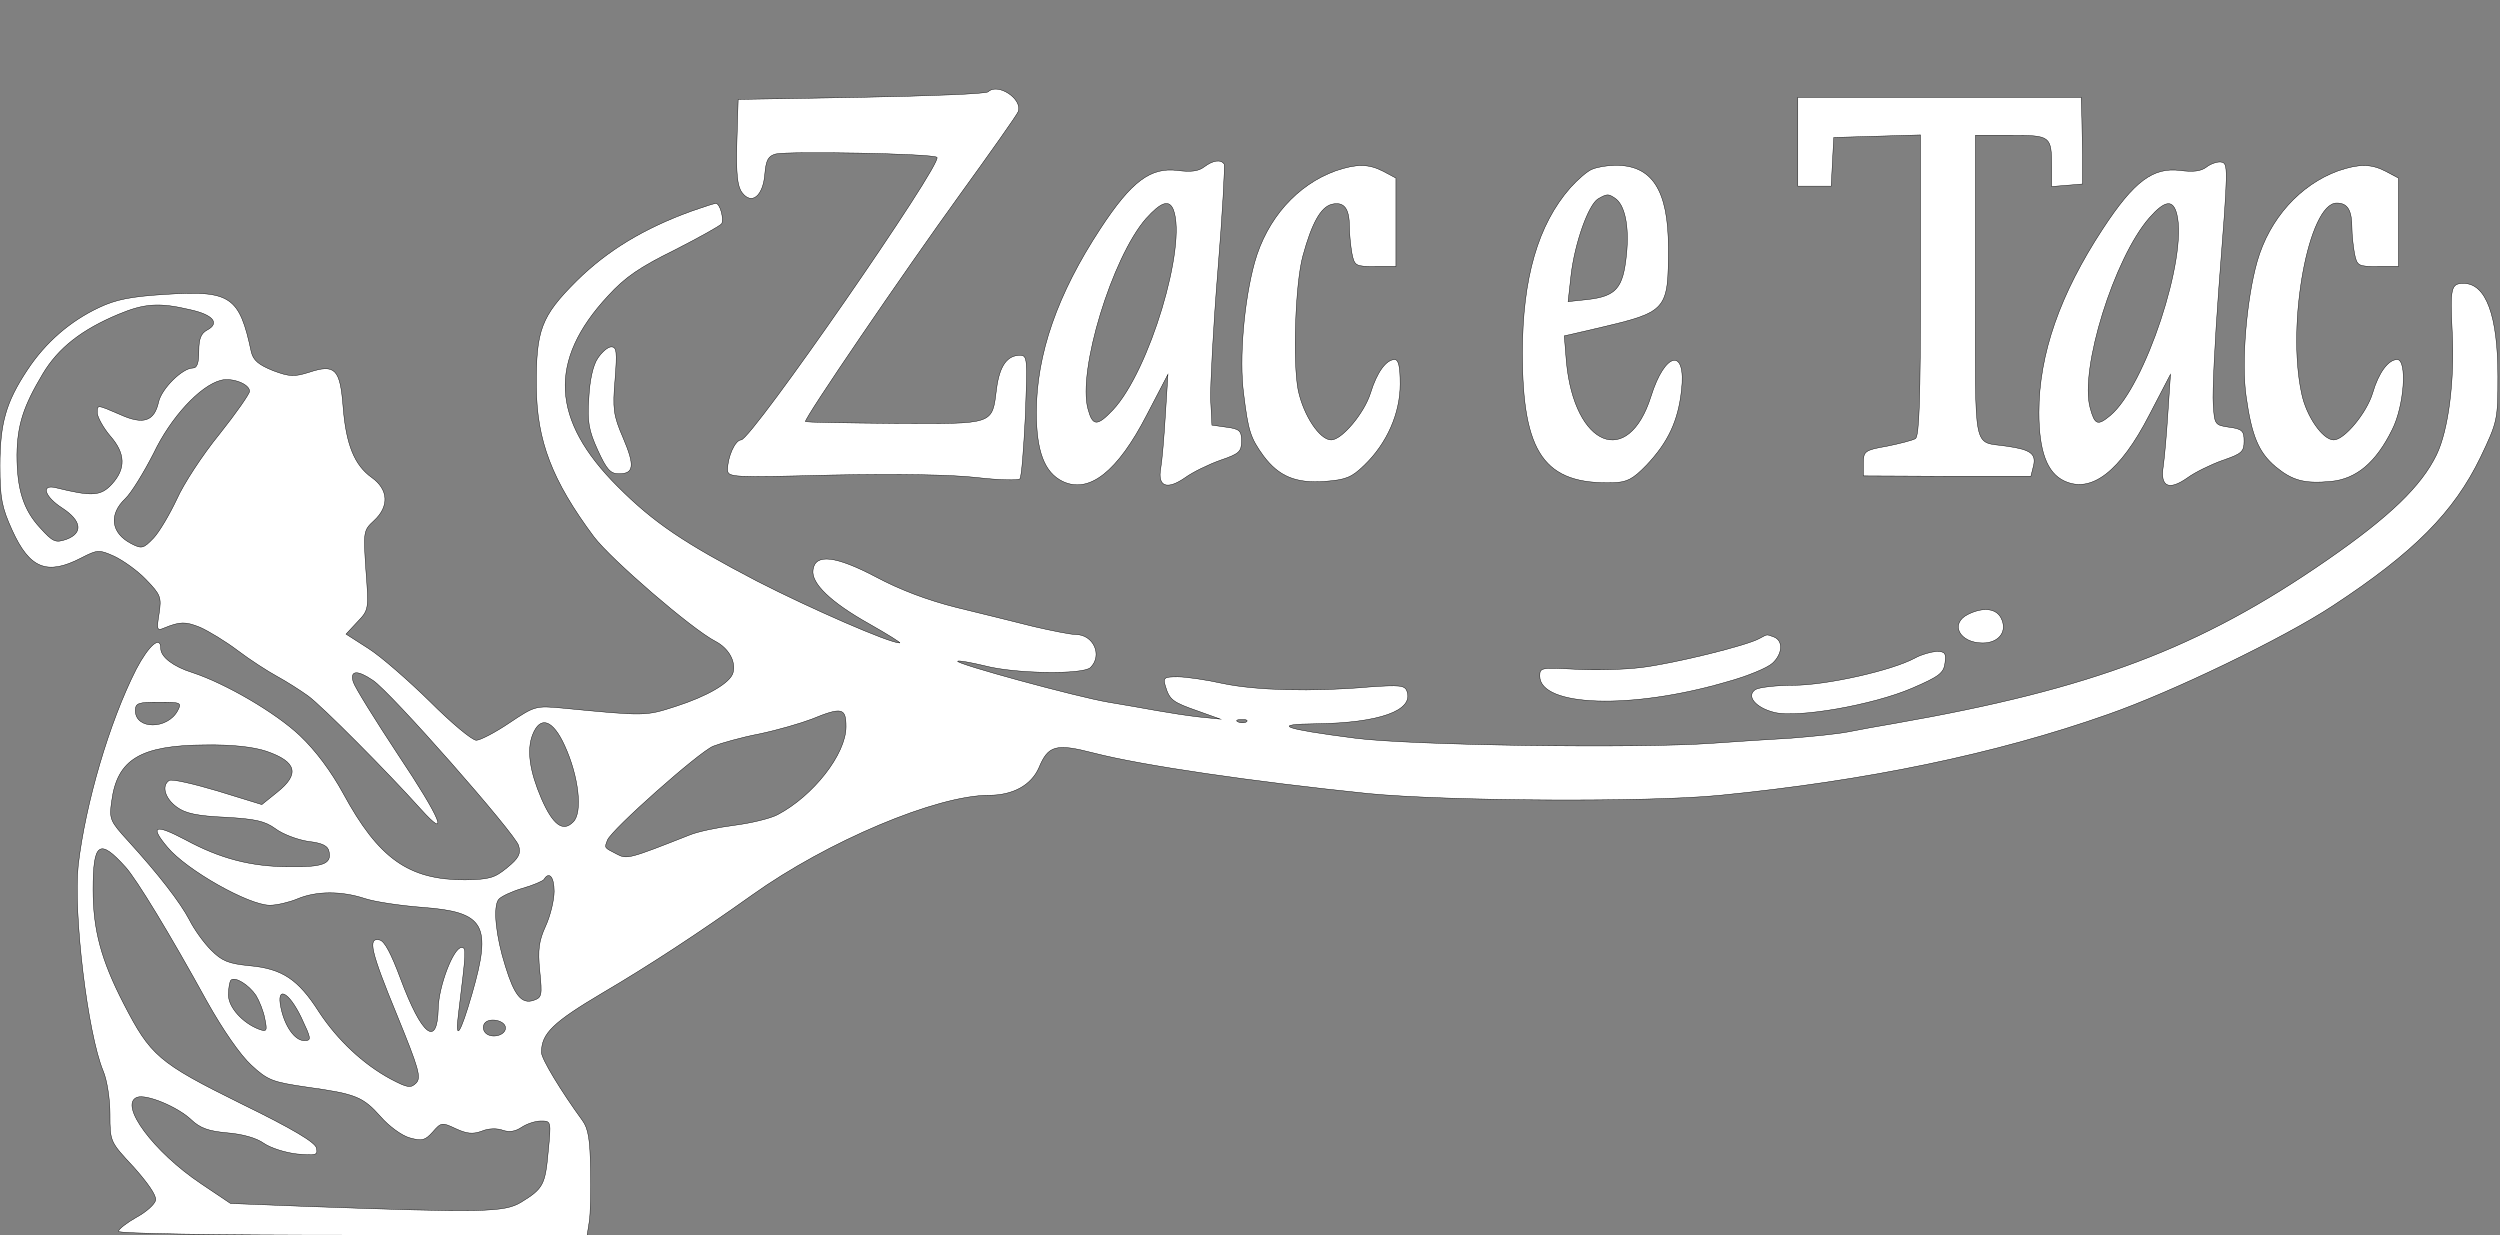 <?xml version="1.0" encoding="utf-8"?>
<!-- Generator: Adobe Illustrator 21.0.0, SVG Export Plug-In . SVG Version: 6.00 Build 0)  -->
<svg version="1.1" id="Layer_1" xmlns="http://www.w3.org/2000/svg" xmlns:xlink="http://www.w3.org/1999/xlink" x="0px" y="0px"
	 viewBox="0 0 591 292" style="enable-background:new 0 0 591 292;" xml:space="preserve">
 <rect x="0" y="0" width="591" height="292" fill="#808080" stroke="none"/>
 <style type="text/css">
 	.st0{
		stroke:#000000;
		stroke-miterlimit:10;
	 	fill: #FFFFFF;
	}
 </style>
<g transform="translate(0,292) scale(0.1,-0.1)">
	<path class="st0" d="M2336,2703c-4-5-139-10-299-13l-292-5l-3-100c-2-76,1-105,12-120c23-31,50-8,54,43c3,34,8,43,26,48c30,7,373,1,381-8
		c14-14-438-667-463-668c-14,0-32-40-32-70c0-19,9-19,248-13c153,3,283,1,342-6c52-6,97-7,101-3s9,71,13,150c5,135,5,142-13,142
		c-30,0-48-25-55-78c-11-87-3-84-241-83c-115,1-210,3-211,4c-5,5,236,358,364,535c73,101,136,190,139,198
		C2418,2686,2359,2725,2336,2703z"/>
	<path class="st0" d="M4250,2585v-105h40h39l3,58l3,57l103,3l102,3v-355c0-273-3-357-12-363c-7-4-38-12-68-18c-52-9-55-12-55-40v-30l198-1h198
		l6,24c7,29-6,39-62,47c-83,13-75-26-75,376v359h84c94,0,96-1,96-76v-45l37,3l36,3v70c-1,39-1,85-2,103l-1,32h-335h-335V2585z"/>
	<path class="st0" d="M2846,2525c-13-10-32-12-62-8c-64,8-109-25-183-138c-101-154-151-296-151-434c0-92,19-142,62-163c63-30,130,23,199,157
		l50,96l-6-95c-3-52-8-110-11-127c-8-44,15-52,58-22c18,13,55,31,83,41c44,15,50,20,50,45c0,24-4,29-35,33l-35,5l-3,60
		c-1,33,6,170,17,305c11,134,17,248,15,252C2886,2544,2867,2541,2846,2525z M2774,2424c32-85-57-381-143-473c-37-39-48-39-59,2
		c-25,90,57,358,137,450C2745,2443,2764,2449,2774,2424z"/>
	<path class="st0" d="M5216,2525c-13-10-32-12-62-8c-64,8-109-25-183-138c-101-154-151-296-151-434c0-91,19-143,60-162c64-30,132,22,201,156
		l50,96l-6-90c-3-49-8-106-11-127c-8-49,13-59,58-27c18,13,55,31,83,41c44,15,50,20,50,45c0,24-4,29-35,33c-34,5-35,6-38,55
		c-2,28,4,149,13,270c23,297,23,299,5,302C5242,2538,5226,2533,5216,2525z M5146,2414c26-102-75-407-157-476c-30-25-37-23-48,18
		c-25,91,57,354,140,449C5118,2447,5137,2449,5146,2414z"/>
	<path class="st0" d="M3157,2516c-91-33-162-113-191-216c-25-90-37-228-26-311c11-89,16-104,47-147c36-48,76-65,145-60c50,4,63,9,93,38
		c54,52,85,123,85,192c0,42-4,58-13,58c-20,0-42-30-57-79c-15-48-68-111-93-111c-27,0-65,57-78,117c-13,65-7,253,11,318
		c21,77,42,115,68,122c29,7,42-9,42-53c0-17,3-46,6-63c6-30,9-31,55-31h49v105v104l-30,16C3235,2533,3207,2533,3157,2516z"/>
	<path class="st0" d="M3764,2520c-11-4-34-24-52-44c-76-87-113-213-113-391c0-237,52-311,215-306c32,1,46,8,78,41c52,55,75,105,83,177
		c12,102-39,92-72-14c-54-171-181-119-200,81l-5,62l78,18c166,39,168,41,168,191c0,136-39,196-127,194
		C3799,2529,3776,2525,3764,2520z M3817,2452c24-15,35-66,28-134c-8-79-24-98-91-106l-47-5l7,63c9,76,41,166,64,180
		C3799,2462,3802,2462,3817,2452z"/>
	<path class="st0" d="M5527,2516c-90-33-162-113-191-214c-25-88-38-239-26-320c13-92,29-131,69-165c40-33,68-41,132-35c60,6,106,45,144,122
		c29,57,36,166,12,166c-21,0-44-31-58-79c-14-47-67-111-92-111c-26,0-65,56-76,110c-36,166,17,450,83,450c26,0,36-17,36-60
		c0-15,3-42,6-59c6-30,9-31,55-31h49v105v104l-30,16C5605,2533,5577,2533,5527,2516z"/>
	<path class="st0" d="M1635,2421c-113-41-199-93-272-165c-84-84-96-116-95-251c1-127,37-221,136-354c41-54,231-218,287-247c31-16,49-47,42-74
		c-6-24-61-56-136-80c-71-23-71-23-267-4c-64,6-66,5-126-35c-34-23-69-41-78-41c-10,0-59,41-109,91c-51,50-116,107-146,126l-53,34
		l27,29c27,28,27,30,20,122c-6,91-6,94,19,117c37,34,34,74-5,102c-41,29-61,78-68,168c-7,89-19,101-80,81c-35-11-46-11-86,4
		c-34,14-46,24-51,44c-28,132-49,146-204,136c-80-5-116-12-156-31c-68-32-126-82-169-147c-51-77-65-126-65-227c0-77,4-98,29-153
		c41-90,82-107,163-65c39,20,42,20,78,4c21-10,55-34,75-55c35-36,37-42,31-81c-6-37-5-41,11-34c39,16,51,16,86,2c20-9,60-33,89-55
		s71-49,93-61s55-33,73-46c32-23,188-180,266-267c71-79,48-23-53,128c-54,82-102,159-106,172c-8,27,9,29,46,4c41-26,338-364,345-391
		c6-19,0-30-27-52c-30-25-43-28-100-29c-133,0-204,50-288,205c-28,51-64,100-102,136c-57,54-175,123-254,149c-45,14-75,37-75,57
		c0,32-28,8-58-49c-64-126-120-318-137-463c-12-114,22-398,59-487c9-21,16-66,16-102c0-65,0-65,56-125c33-37,54-67,52-78
		c-2-10-22-28-46-41c-23-13-42-28-42-33s221-9,554-9h554l5,32c3,18,4,74,3,124c-1,69-5,96-19,115c-51,70-97,146-97,161
		c0,45,27,71,145,141c109,64,228,142,353,231c178,127,436,236,560,236c57,0,100,24,118,65c22,53,40,58,129,35c116-30,379-68,650-96
		c186-18,662-21,832-4c344,34,650,97,916,191c152,53,417,181,532,257c192,126,286,221,349,351c40,84,41,88,41,191
		c0,144-28,220-81,220c-30,0-32-10-27-115c6-115-9-232-37-290c-36-74-110-146-259-249c-302-209-554-304-1021-386c-36-6-85-15-110-20
		s-85-11-135-15c-49-3-133-8-185-12c-178-13-719-5-847,12c-171,22-200,33-91,34c148,2,231,31,214,77c-5,14-17,15-89,10
		c-136-12-268-8-345,8c-40,9-89,16-108,16c-32,0-35-2-29-22c10-33,17-38,77-59l53-19l-50,5c-27,3-72,10-100,15c-27,5-79,14-115,20
		c-76,13-362,91-356,97c2,2,31-3,64-11c72-19,233-21,250-4c29,29,7,78-35,78c-12,0-57,9-100,19c-43,11-125,31-182,45
		c-68,17-134,42-190,72c-95,50-144,56-149,17c-5-32,42-77,133-128c44-25,76-45,72-45c-25,0-212,82-337,146c-174,91-244,138-330,224
		c-157,157-165,297-23,450c41,45,75,68,158,109c57,29,107,57,111,62c6,11-4,49-14,48C1688,2439,1663,2431,1635,2421z M449,2188
		c55-12,71-32,41-48c-15-8-20-21-20-50c0-28-4-40-14-40c-25,0-74-49-81-80c-10-46-36-55-91-30c-56,24-54,24-54,3c1-10,14-34,30-53
		c37-42,38-78,4-115c-26-28-47-29-132-8c-36,9-27-21,15-48c46-30,50-59,10-74c-26-9-32-6-62,27c-40,43-55,92-55,173
		c1,70,15,114,61,191c37,62,93,105,179,141C342,2203,377,2205,449,2188z M590,1995c0-6-32-52-71-101c-40-49-85-118-101-154
		c-17-36-41-77-55-92c-24-25-28-26-53-13c-48,25-53,69-14,106c14,13,44,62,67,107c41,86,110,160,159,173C549,2028,590,2012,590,1995
		z M420,1240c-24-45-100-45-100,0c0,18,7,20,55,20C428,1260,430,1259,420,1240z M2000,1202c0-65-78-164-162-208c-17-9-63-20-102-25
		s-87-15-106-23c-142-56-148-58-172-45c-31,16-29,14-22,33c10,25,215,207,250,222c18,7,67,21,109,29c43,9,98,25,124,35
		C1990,1249,2000,1247,2000,1202z M2947,1214c-3-3-12-4-19-1c-8,3-5,6,6,6C2945,1220,2951,1217,2947,1214z M1335,1157
		c33-72,43-158,20-180c-24-25-48-7-75,55c-28,65-35,115-21,151C1277,1229,1307,1219,1335,1157z M630,1144c72-25,79-54,25-97l-36-29
		l-104,32c-57,17-109,29-115,25c-19-12-10-43,18-63c20-15,49-21,115-24c71-4,93-9,118-27c17-13,52-26,77-30c35-4,48-11,50-25
		c6-28-15-36-93-35c-91,0-164,19-247,64c-72,38-85,33-42-18c45-54,192-137,242-137c16,0,46,7,65,15c45,19,104,19,159,1
		c24-8,85-17,137-21c147-11,164-41,117-204c-28-97-41-116-32-46c18,148,19,155,7,155c-19,0-54-91-55-144c-2-94-39-64-89,70
		c-22,59-38,90-50,92c-28,6-21-26,42-179c51-125,57-146,45-159c-13-13-20-12-60,9c-65,35-126,92-170,159c-49,77-87,102-164,109
		c-50,5-65,11-91,37c-17,17-40,49-51,71c-22,42-73,108-146,188c-42,46-44,51-38,93c13,99,68,132,221,133C551,1160,600,1154,630,1144
		z M297,870c26-29,104-157,192-317c38-68,79-127,105-151c39-36,50-40,132-52c116-16,132-23,174-70c19-22,50-45,69-50
		c29-8,36-6,54,14c20,23,22,23,54,8c26-12,40-14,62-6c16,7,37,7,50,2c15-5,29-3,44,7c12,8,32,15,46,15c24,0,24-1,17-72
		c-7-79-12-88-64-120c-40-24-87-25-507-10l-180,7l-70,47c-112,75-195,187-151,204c22,8,95-22,128-53c21-20,41-27,85-31
		c36-3,69-12,87-25c16-11,51-22,78-25c45-4,50-3,46,14c-2,13-55,45-178,105c-196,97-214,113-278,237c-53,103-72,174-72,269
		C220,929,235,939,297,870z M1310,813c0-21-9-58-20-82c-16-35-19-56-14-106c6-59,5-63-15-70c-28-9-45,12-66,80c-23,72-30,142-16,159
		c6,7,32,19,56,26c25,7,48,17,51,21C1298,861,1310,847,1310,813z M605,567c8-13,18-38,21-55c6-29,5-32-14-25c-39,15-72,52-72,81
		c0,16,3,32,6,35C556,612,588,592,605,567z M712,515c24-51,25-55,7-55c-22,0-46,34-55,78C653,590,682,577,712,515z M1195,490
		c0-18-33-26-47-12c-6,6-7,15-3,22C1155,516,1195,508,1195,490z"/>
	<path class="st0" d="M1413,2073c-11-16-19-52-21-94c-4-56,0-77,21-123s30-56,50-56c36,0,38,19,10,85c-23,53-25,69-19,138c5,65,4,77-9,77
		C1437,2100,1423,2088,1413,2073z"/>
	<path class="st0" d="M4653,1468c-45-22-21-68,34-68c39,0,60,28,43,60C4718,1482,4688,1485,4653,1468z"/>
	<path class="st0" d="M4160,1411c-29-17-205-60-280-69c-41-5-112-7-157-4c-79,4-83,4-83-16c0-73,217-80,442-14c48,13,96,33,108,44
		c24,22,26,53,4,62C4175,1421,4179,1421,4160,1411z"/>
	<path class="st0" d="M4528,1365c-54-30-211-65-288-65c-41,0-82-5-90-10c-23-15,0-43,44-54c54-14,233,17,326,57c65,28,75,36,78,60
		c3,23,0,27-20,27C4565,1379,4543,1373,4528,1365z"/>
</g>
</svg>
